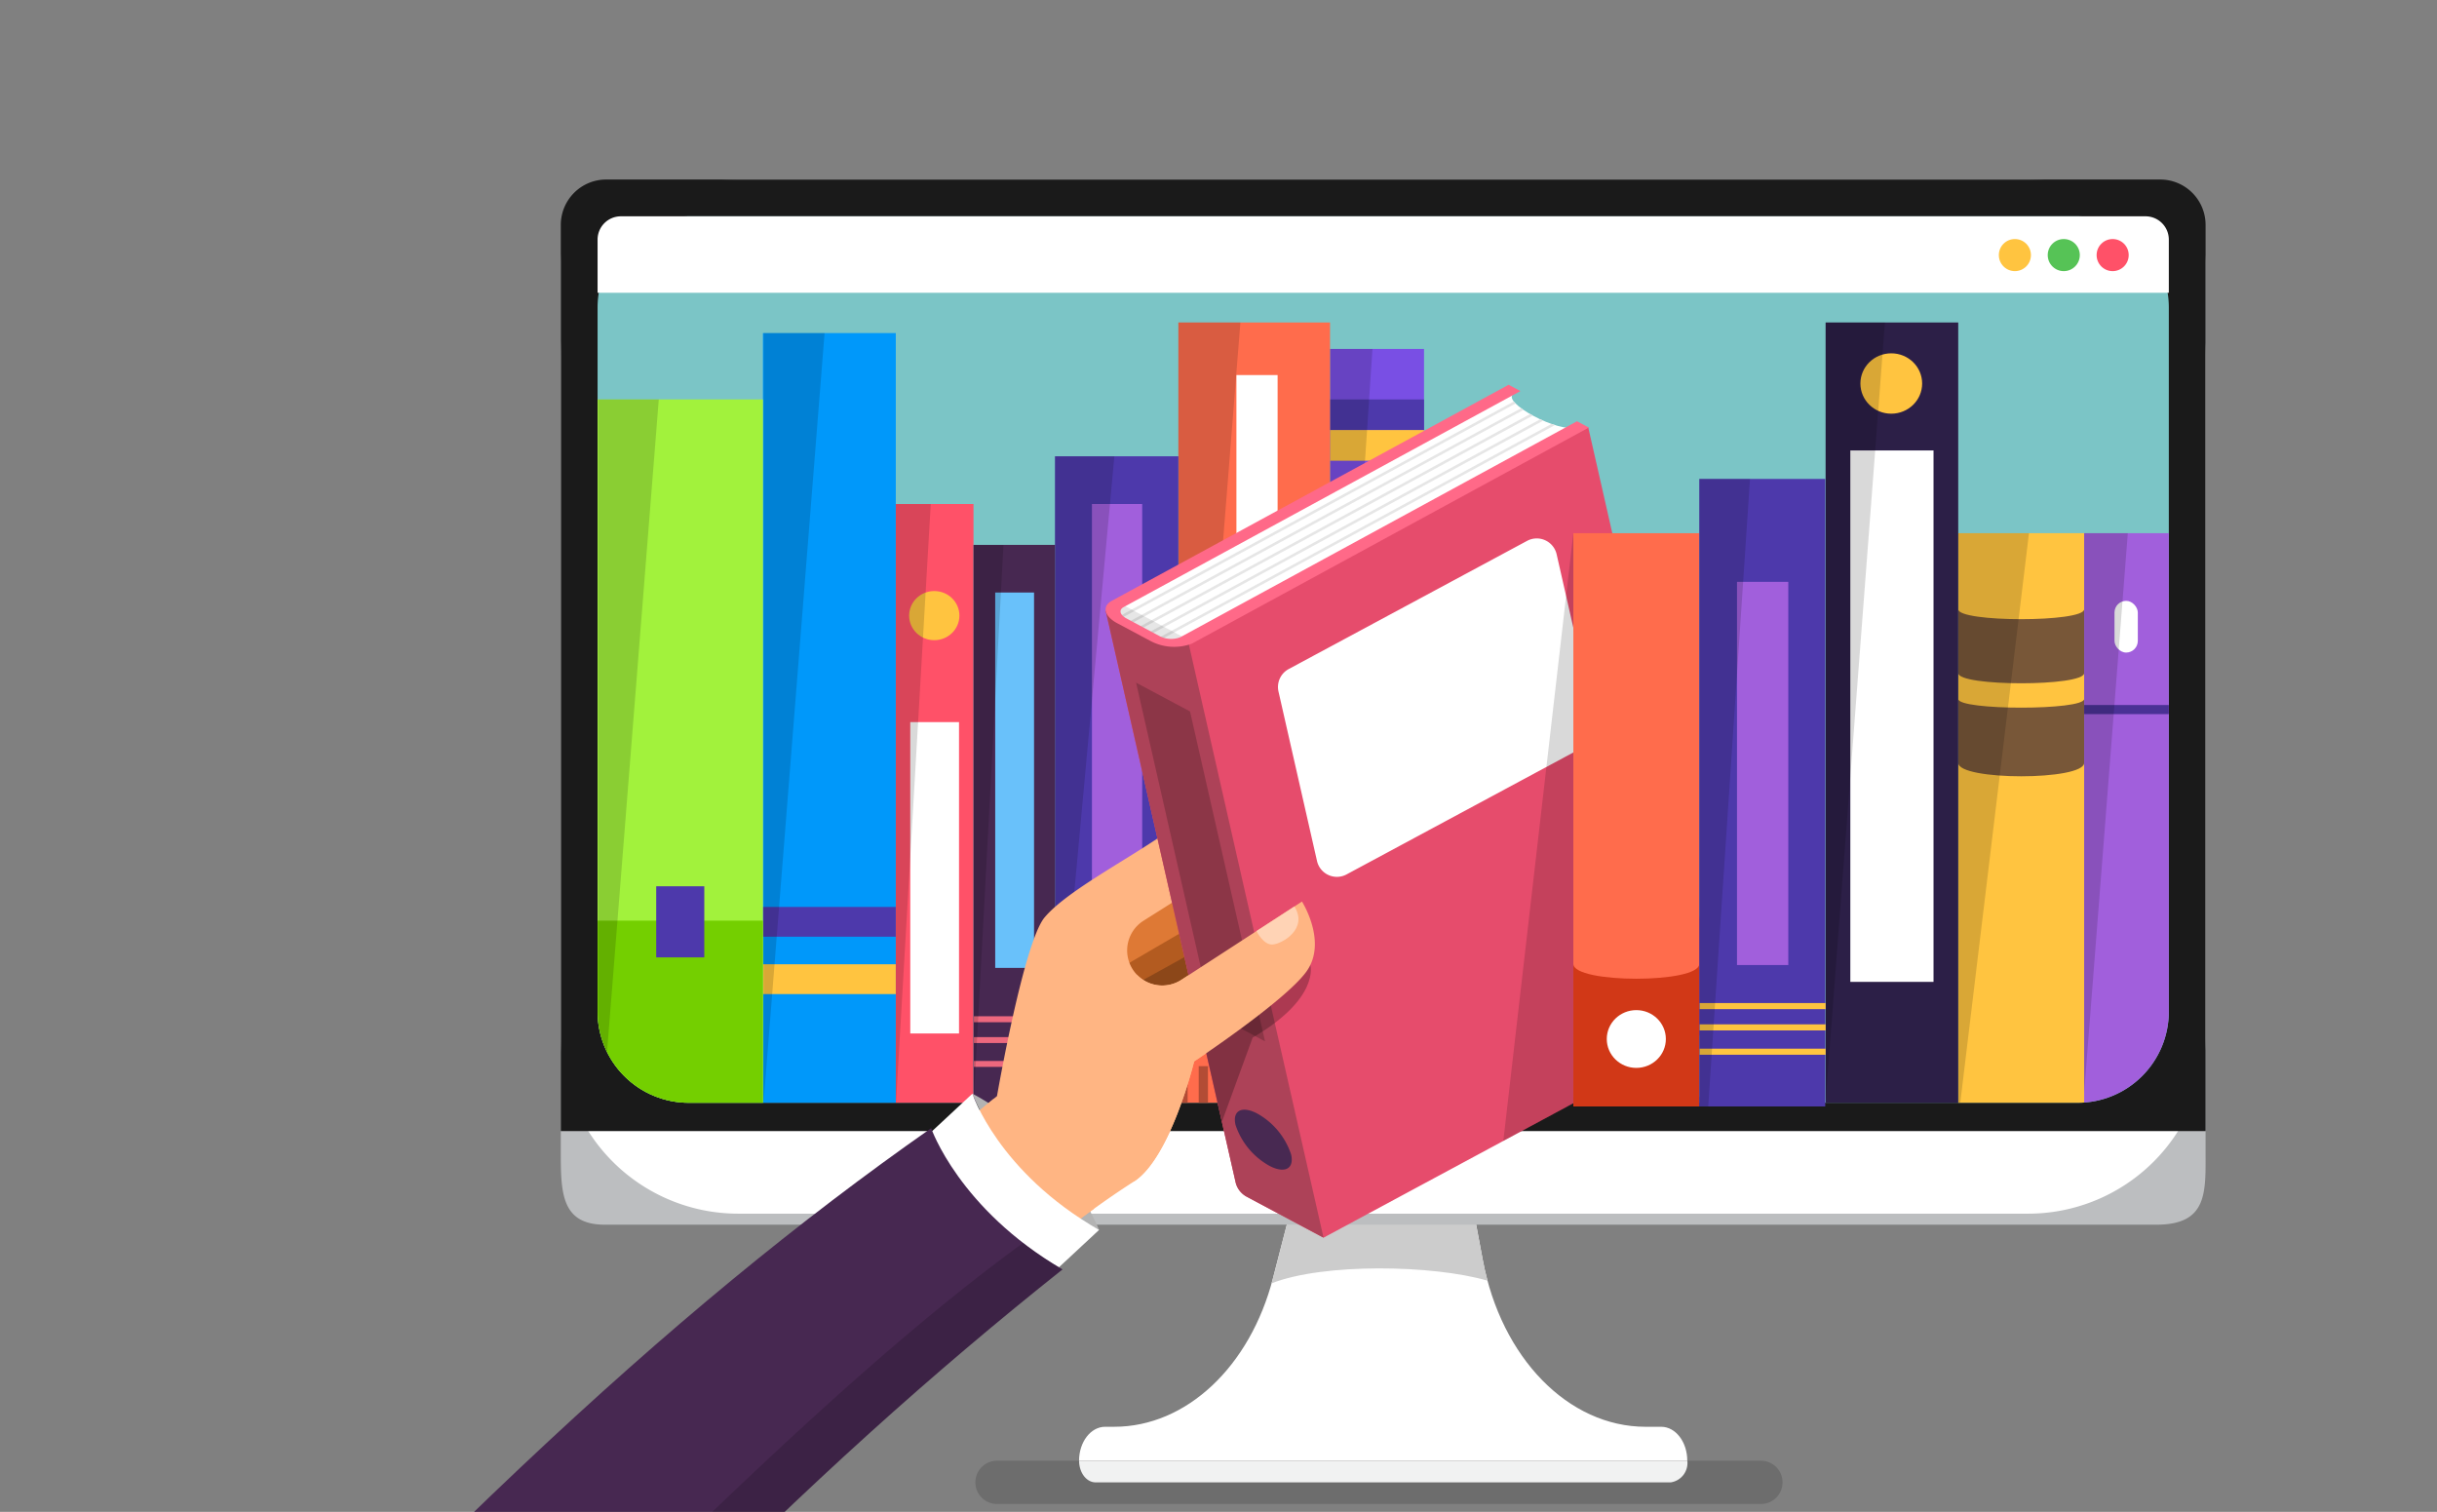 <svg xmlns="http://www.w3.org/2000/svg" xmlns:xlink="http://www.w3.org/1999/xlink" width="295" height="183" viewBox="0 0 295 183">
  <rect x="0" y="0" width="295" height="183" fill="#808080" stroke="none"/>
  <defs>
    <clipPath id="clip-path">
      <rect id="Rectángulo_6843" data-name="Rectángulo 6843" width="295" height="183" transform="translate(285 3567)" fill="#fff" stroke="#707070" stroke-width="1"/>
    </clipPath>
    <clipPath id="clip-path-2">
      <path id="Rectángulo_6832" data-name="Rectángulo 6832" d="M11.036,0H179.162A11.035,11.035,0,0,1,190.2,11.035V96.264A11.035,11.035,0,0,1,179.162,107.3H11.035A11.035,11.035,0,0,1,0,96.264V11.036A11.036,11.036,0,0,1,11.036,0Z" fill="none"/>
    </clipPath>
  </defs>
  <g id="Enmascarar_grupo_52" data-name="Enmascarar grupo 52" transform="translate(-285 -3567)" clip-path="url(#clip-path)">
    <g id="Grupo_57753" data-name="Grupo 57753" transform="translate(2122.58 3189.725)">
      <path id="Trazado_120794" data-name="Trazado 120794" d="M-1280.647,1005.623h-92.473a2.616,2.616,0,0,0-2.616,2.616,2.616,2.616,0,0,0,2.616,2.616h92.473a2.616,2.616,0,0,0,2.616-2.616A2.615,2.615,0,0,0-1280.647,1005.623Z" transform="translate(-343.772 -451.534)" opacity="0.15" style="mix-blend-mode: multiply;isolation: isolate"/>
      <g id="Grupo_57698" data-name="Grupo 57698" transform="translate(-1769.696 399.005)">
        <g id="Grupo_57696" data-name="Grupo 57696" transform="translate(0)">
          <g id="Grupo_57695" data-name="Grupo 57695">
            <g id="Grupo_57694" data-name="Grupo 57694">
              <g id="Grupo_57693" data-name="Grupo 57693">
                <g id="Grupo_57692" data-name="Grupo 57692" transform="translate(62.737 120.726)">
                  <path id="Trazado_120795" data-name="Trazado 120795" d="M-1323.5,901.474h1.1c8.711,0,16.45-7.253,19.231-18.023l3.157-12.222h20.341l1.891,10.07c2.225,11.845,10.363,20.176,19.71,20.176h1.889c1.741,0,3.152,1.841,3.152,4.113h-73.627C-1326.654,903.315-1325.243,901.474-1323.5,901.474Z" transform="translate(1326.654 -871.228)" fill="#fff"/>
                  <path id="Trazado_120796" data-name="Trazado 120796" d="M-1235.5,884.113c6.246-2.471,19.533-2.246,26.143-.324-.219-.812-.412-1.641-.572-2.491l-1.892-10.07h-20.34l-3.157,12.222C-1235.373,883.674-1235.436,883.893-1235.5,884.113Z" transform="translate(1258.802 -871.228)" fill="#ccc"/>
                  <path id="Trazado_120797" data-name="Trazado 120797" d="M-1255.031,1008.239h-69.618c-1.107,0-2-1.171-2-2.616h73.627A2.372,2.372,0,0,1-1255.031,1008.239Z" transform="translate(1326.654 -971.264)" fill="#f1f2f2"/>
                </g>
                <path id="Trazado_120798" data-name="Trazado 120798" d="M-1563.146,404.235h181.291a8.906,8.906,0,0,1,8.906,8.905V520.509c0,4.918.307,8.9-5.945,8.9h-187.836c-5.32,0-5.32-3.987-5.32-8.9V413.141A8.9,8.9,0,0,1-1563.146,404.235Z" transform="translate(1572.051 -402.898)" fill="#bcbec0"/>
                <path id="Rectángulo_6793" data-name="Rectángulo 6793" d="M21.478,0H177.624A21.478,21.478,0,0,1,199.1,21.478V103.7a21.477,21.477,0,0,1-21.477,21.477H21.477A21.477,21.477,0,0,1,0,103.7V21.478A21.478,21.478,0,0,1,21.478,0Z" transform="translate(0 0)" fill="#fff"/>
                <path id="Trazado_120799" data-name="Trazado 120799" d="M-1566.56,399.005h188.12a5.491,5.491,0,0,1,5.491,5.491V514.184h-199.1V404.5A5.491,5.491,0,0,1-1566.56,399.005Z" transform="translate(1572.051 -399.005)" fill="#1a1a1a"/>
                <path id="Rectángulo_6794" data-name="Rectángulo 6794" d="M11.036,0H179.162A11.035,11.035,0,0,1,190.2,11.035V96.264A11.035,11.035,0,0,1,179.162,107.3H11.035A11.035,11.035,0,0,1,0,96.264V11.036A11.036,11.036,0,0,1,11.036,0Z" transform="translate(4.453 4.453)" fill="#7bc5c6"/>
              </g>
            </g>
          </g>
        </g>
        <path id="Trazado_120800" data-name="Trazado 120800" d="M-1367.259,416.422h-184.554a2.821,2.821,0,0,0-2.821,2.821v6.436h190.2v-6.436A2.821,2.821,0,0,0-1367.259,416.422Z" transform="translate(1559.087 -411.969)" fill="#fff"/>
        <g id="Grupo_57697" data-name="Grupo 57697" transform="translate(174.077 7.205)">
          <circle id="Elipse_4508" data-name="Elipse 4508" cx="1.942" cy="1.942" r="1.942" fill="#ffc440"/>
          <circle id="Elipse_4509" data-name="Elipse 4509" cx="1.942" cy="1.942" r="1.942" transform="translate(5.917 0)" fill="#56c356"/>
          <circle id="Elipse_4510" data-name="Elipse 4510" cx="1.942" cy="1.942" r="1.942" transform="translate(11.835 0)" fill="#ff5168"/>
        </g>
      </g>
      <g id="Grupo_57736" data-name="Grupo 57736" transform="translate(-1765.244 403.458)">
        <g id="Grupo_57735" data-name="Grupo 57735" transform="translate(0 0)" clip-path="url(#clip-path-2)">
          <g id="Grupo_57734" data-name="Grupo 57734" transform="translate(0 12.854)">
            <g id="Grupo_57699" data-name="Grupo 57699" transform="translate(20.015 1.283)">
              <rect id="Rectángulo_6795" data-name="Rectángulo 6795" width="93.609" height="16.086" transform="translate(16.086 0) rotate(90)" fill="#0098fa"/>
              <rect id="Rectángulo_6796" data-name="Rectángulo 6796" width="16.086" height="3.609" transform="translate(0 69.456)" fill="#4d39ab"/>
              <rect id="Rectángulo_6797" data-name="Rectángulo 6797" width="16.086" height="3.609" transform="translate(0 76.396)" fill="#ffc440"/>
            </g>
            <g id="Grupo_57706" data-name="Grupo 57706" transform="translate(0 9.311)">
              <g id="Grupo_57702" data-name="Grupo 57702">
                <g id="Grupo_57701" data-name="Grupo 57701">
                  <g id="Grupo_57700" data-name="Grupo 57700">
                    <rect id="Rectángulo_6798" data-name="Rectángulo 6798" width="85.581" height="20.015" transform="translate(0 85.581) rotate(-90)" fill="#a2f23c"/>
                  </g>
                </g>
              </g>
              <g id="Grupo_57705" data-name="Grupo 57705" transform="translate(0 63.094)">
                <g id="Grupo_57704" data-name="Grupo 57704" transform="translate(0 0)">
                  <g id="Grupo_57703" data-name="Grupo 57703">
                    <rect id="Rectángulo_6799" data-name="Rectángulo 6799" width="22.487" height="20.015" transform="translate(0 22.487) rotate(-90)" fill="#74cf00"/>
                  </g>
                </g>
              </g>
              <rect id="Rectángulo_6800" data-name="Rectángulo 6800" width="8.606" height="5.82" transform="translate(12.918 58.93) rotate(90)" fill="#4d39ab"/>
            </g>
            <g id="Grupo_57707" data-name="Grupo 57707" transform="translate(88.666 3.202)">
              <rect id="Rectángulo_6801" data-name="Rectángulo 6801" width="91.69" height="11.379" transform="translate(11.379 0) rotate(90)" fill="#794fe4"/>
              <rect id="Rectángulo_6802" data-name="Rectángulo 6802" width="3.709" height="11.379" transform="translate(11.379 6.109) rotate(90)" fill="#4d39ab"/>
              <rect id="Rectángulo_6803" data-name="Rectángulo 6803" width="3.709" height="11.379" transform="translate(11.379 9.818) rotate(90)" fill="#ffc440"/>
              <path id="Trazado_120801" data-name="Trazado 120801" d="M-1193.025,769.152h0a3.818,3.818,0,0,0-3.818-3.818h-.173a3.818,3.818,0,0,0-3.818,3.818h0a3.818,3.818,0,0,0,3.818,3.818h.173A3.818,3.818,0,0,0-1193.025,769.152Z" transform="translate(1202.619 -692.189)" fill="#fff"/>
            </g>
            <g id="Grupo_57711" data-name="Grupo 57711" transform="translate(70.307)">
              <g id="Grupo_57710" data-name="Grupo 57710" transform="translate(0)">
                <g id="Grupo_57708" data-name="Grupo 57708" transform="translate(0)">
                  <rect id="Rectángulo_6804" data-name="Rectángulo 6804" width="96.742" height="18.358" transform="translate(0 96.742) rotate(-90)" fill="#ff6c4c"/>
                </g>
                <g id="Grupo_57709" data-name="Grupo 57709" transform="translate(0 38.951)">
                  <path id="Trazado_120802" data-name="Trazado 120802" d="M-1279.625,619.06v4.619c0,1.393,18.358,1.393,18.358,0V619.06C-1261.267,620.052-1279.625,620.052-1279.625,619.06Z" transform="translate(1279.625 -619.06)" fill="#ffb6a6"/>
                </g>
              </g>
              <rect id="Rectángulo_6805" data-name="Rectángulo 6805" width="1.119" height="4.876" transform="translate(0 90.017)" fill="#b34c35"/>
              <rect id="Rectángulo_6806" data-name="Rectángulo 6806" width="1.119" height="4.876" transform="translate(2.463 90.017)" fill="#b34c35"/>
              <rect id="Rectángulo_6807" data-name="Rectángulo 6807" width="1.119" height="4.876" transform="translate(4.925 90.017)" fill="#b34c35"/>
              <rect id="Rectángulo_6808" data-name="Rectángulo 6808" width="1.119" height="4.876" transform="translate(7.388 90.017)" fill="#b34c35"/>
              <rect id="Rectángulo_6809" data-name="Rectángulo 6809" width="1.119" height="4.876" transform="translate(9.851 90.017)" fill="#b34c35"/>
              <rect id="Rectángulo_6810" data-name="Rectángulo 6810" width="1.119" height="4.876" transform="translate(12.314 90.017)" fill="#b34c35"/>
              <rect id="Rectángulo_6811" data-name="Rectángulo 6811" width="1.119" height="4.876" transform="translate(14.776 90.017)" fill="#b34c35"/>
              <rect id="Rectángulo_6812" data-name="Rectángulo 6812" width="1.119" height="4.876" transform="translate(17.239 90.017)" fill="#b34c35"/>
              <rect id="Rectángulo_6813" data-name="Rectángulo 6813" width="25.148" height="4.986" transform="translate(12.012 6.362) rotate(90)" fill="#fff"/>
            </g>
            <g id="Grupo_57714" data-name="Grupo 57714" transform="translate(55.371 16.198)">
              <g id="Grupo_57713" data-name="Grupo 57713" transform="translate(0 0)">
                <g id="Grupo_57712" data-name="Grupo 57712">
                  <rect id="Rectángulo_6814" data-name="Rectángulo 6814" width="78.694" height="14.936" transform="translate(14.936 0) rotate(90)" fill="#4d39ab"/>
                  <rect id="Rectángulo_6815" data-name="Rectángulo 6815" width="6.085" height="56.155" transform="translate(4.472 5.77)" fill="#a15fdc"/>
                </g>
              </g>
              <rect id="Rectángulo_6816" data-name="Rectángulo 6816" width="0.721" height="14.936" transform="translate(14.982 66.433) rotate(90)" fill="#ffc440"/>
              <rect id="Rectángulo_6817" data-name="Rectángulo 6817" width="0.721" height="14.936" transform="translate(14.982 68.957) rotate(90)" fill="#ffc440"/>
              <rect id="Rectángulo_6818" data-name="Rectángulo 6818" width="0.721" height="14.936" transform="translate(14.982 71.843) rotate(90)" fill="#ffc440"/>
            </g>
            <g id="Grupo_57718" data-name="Grupo 57718" transform="translate(36.102 21.968)">
              <g id="Grupo_57717" data-name="Grupo 57717" transform="translate(0)">
                <g id="Grupo_57716" data-name="Grupo 57716" transform="translate(0)">
                  <g id="Grupo_57715" data-name="Grupo 57715">
                    <rect id="Rectángulo_6819" data-name="Rectángulo 6819" width="72.924" height="9.404" transform="translate(0 72.924) rotate(-90)" fill="#ff5168"/>
                  </g>
                </g>
              </g>
              <rect id="Rectángulo_6820" data-name="Rectángulo 6820" width="37.686" height="5.901" transform="translate(7.652 26.403) rotate(90)" fill="#fff"/>
              <ellipse id="Elipse_4511" data-name="Elipse 4511" cx="3.043" cy="2.975" rx="3.043" ry="2.975" transform="translate(1.613 10.536)" fill="#ffc440"/>
            </g>
            <g id="Grupo_57721" data-name="Grupo 57721" transform="translate(45.506 26.914)">
              <g id="Grupo_57720" data-name="Grupo 57720" transform="translate(0 0)">
                <g id="Grupo_57719" data-name="Grupo 57719">
                  <rect id="Rectángulo_6821" data-name="Rectángulo 6821" width="67.979" height="9.865" transform="translate(9.865 0) rotate(90)" fill="#472851"/>
                  <rect id="Rectángulo_6822" data-name="Rectángulo 6822" width="4.702" height="45.439" transform="translate(2.628 5.77)" fill="#69c1fa"/>
                </g>
              </g>
              <rect id="Rectángulo_6823" data-name="Rectángulo 6823" width="0.721" height="9.865" transform="translate(9.911 57.06) rotate(90)" fill="#ed687e"/>
              <rect id="Rectángulo_6824" data-name="Rectángulo 6824" width="0.721" height="9.865" transform="translate(9.911 59.584) rotate(90)" fill="#ed687e"/>
              <rect id="Rectángulo_6825" data-name="Rectángulo 6825" width="0.721" height="9.865" transform="translate(9.911 62.469) rotate(90)" fill="#ed687e"/>
            </g>
            <g id="Grupo_57725" data-name="Grupo 57725" transform="translate(164.708 25.503)">
              <g id="Grupo_57724" data-name="Grupo 57724" transform="translate(0)">
                <g id="Grupo_57723" data-name="Grupo 57723" transform="translate(0)">
                  <g id="Grupo_57722" data-name="Grupo 57722">
                    <rect id="Rectángulo_6826" data-name="Rectángulo 6826" width="69.389" height="15.246" transform="translate(0 69.389) rotate(-90)" fill="#ffc440"/>
                  </g>
                </g>
              </g>
              <path id="Trazado_120803" data-name="Trazado 120803" d="M-910.372,602.455v7.73c0,1.644,15.246,1.644,15.246,0v-7.73C-895.126,604.062-910.372,604.062-910.372,602.455Zm15.246,10.859c0,1.406-15.246,1.406-15.246,0v7.73c0,2.177,15.246,2.177,15.246,0Z" transform="translate(910.372 -593.252)" fill="#785738"/>
            </g>
            <g id="Grupo_57729" data-name="Grupo 57729" transform="translate(179.954 25.503)">
              <g id="Grupo_57728" data-name="Grupo 57728" transform="translate(0)">
                <g id="Grupo_57726" data-name="Grupo 57726" transform="translate(0)">
                  <rect id="Rectángulo_6827" data-name="Rectángulo 6827" width="69.389" height="10.54" transform="translate(0 69.389) rotate(-90)" fill="#a15fdc"/>
                </g>
                <g id="Grupo_57727" data-name="Grupo 57727" transform="translate(0 20.798)">
                  <rect id="Rectángulo_6828" data-name="Rectángulo 6828" width="1.104" height="10.54" transform="translate(0 1.104) rotate(-90)" fill="#4a3195"/>
                </g>
                <rect id="Rectángulo_6829" data-name="Rectángulo 6829" width="2.823" height="6.258" rx="1.412" transform="translate(6.494 14.448) rotate(-180)" fill="#fff"/>
              </g>
            </g>
            <g id="Grupo_57733" data-name="Grupo 57733" transform="translate(148.657)">
              <g id="Grupo_57732" data-name="Grupo 57732" transform="translate(0)">
                <g id="Grupo_57731" data-name="Grupo 57731" transform="translate(0)">
                  <g id="Grupo_57730" data-name="Grupo 57730">
                    <rect id="Rectángulo_6830" data-name="Rectángulo 6830" width="94.892" height="16.052" transform="translate(0 94.892) rotate(-90)" fill="#2c1f47"/>
                  </g>
                </g>
              </g>
              <rect id="Rectángulo_6831" data-name="Rectángulo 6831" width="64.323" height="10.072" transform="translate(13.062 15.488) rotate(90)" fill="#fff"/>
              <ellipse id="Elipse_4512" data-name="Elipse 4512" cx="3.737" cy="3.654" rx="3.737" ry="3.654" transform="translate(4.21 3.73)" fill="#ffc440"/>
            </g>
          </g>
          <path id="Trazado_120804" data-name="Trazado 120804" d="M-1468.649,471.721h-7.384v93.143Z" transform="translate(1496.128 -457.584)" opacity="0.15" style="mix-blend-mode: multiply;isolation: isolate"/>
          <path id="Trazado_120805" data-name="Trazado 120805" d="M-1554.322,588.7h.545l6.785-85.581h-7.329Z" transform="translate(1554.402 -480.956)" opacity="0.15" style="mix-blend-mode: multiply;isolation: isolate"/>
          <path id="Trazado_120806" data-name="Trazado 120806" d="M-1272.12,466.7h-7.506v94.675Z" transform="translate(1349.933 -453.847)" opacity="0.15" style="mix-blend-mode: multiply;isolation: isolate"/>
          <path id="Trazado_120807" data-name="Trazado 120807" d="M-1202.68,479.225h-5.136V556.4Z" transform="translate(1296.481 -463.169)" opacity="0.15" style="mix-blend-mode: multiply;isolation: isolate"/>
          <path id="Trazado_120808" data-name="Trazado 120808" d="M-965.979,466.7h-7.18V561Z" transform="translate(1121.815 -453.847)" opacity="0.15" style="mix-blend-mode: multiply;isolation: isolate"/>
          <path id="Trazado_120809" data-name="Trazado 120809" d="M-910.372,566.458v69.389h.193l8.37-69.389Z" transform="translate(1075.08 -528.1)" opacity="0.15" style="mix-blend-mode: multiply;isolation: isolate"/>
          <path id="Trazado_120810" data-name="Trazado 120810" d="M-845.454,566.458h-5.282v67.7Z" transform="translate(1030.691 -528.1)" opacity="0.15" style="mix-blend-mode: multiply;isolation: isolate"/>
          <path id="Trazado_120811" data-name="Trazado 120811" d="M-1413.422,625.547l4.23-72.885h-4.23Z" transform="translate(1449.524 -517.832)" opacity="0.15" style="mix-blend-mode: multiply;isolation: isolate"/>
          <path id="Trazado_120812" data-name="Trazado 120812" d="M-1376.552,639.6l3.607-67.5h-3.607Z" transform="translate(1422.079 -532.304)" opacity="0.15" style="mix-blend-mode: multiply;isolation: isolate"/>
          <path id="Trazado_120813" data-name="Trazado 120813" d="M-1330.864,530.059h-7.185v78.171Z" transform="translate(1393.42 -501.007)" opacity="0.15" style="mix-blend-mode: multiply;isolation: isolate"/>
        </g>
      </g>
      <g id="Grupo_57752" data-name="Grupo 57752" transform="translate(-1837.58 423.848)">
        <g id="Grupo_57747" data-name="Grupo 57747">
          <g id="Grupo_57746" data-name="Grupo 57746">
            <g id="Grupo_57745" data-name="Grupo 57745">
              <g id="Grupo_57738" data-name="Grupo 57738" transform="translate(0 53.415)">
                <path id="Trazado_120814" data-name="Trazado 120814" d="M-1292.323,760.621l9.319,8.712s-1.832,3.534-5.181,2.549-10.111-8.626-10.111-8.626l-2.684,2.254-6.357-.63.75-1.629,6.353-3.58A6.741,6.741,0,0,1-1292.323,760.621Z" transform="translate(1442.897 -745.078)" fill="#8c4719"/>
                <path id="Trazado_120815" data-name="Trazado 120815" d="M-1279.869,750.15s-2.094,3.877-4.692,3.083c-1.713-.523-6.218-5.416-9.089-8.688a4.835,4.835,0,0,0-5.975-1.041l-6.621,3.663-2.49.988-.48-4.494,14.818-7.328,7.877,5.2Z" transform="translate(1444.294 -728.352)" fill="#b35b20"/>
                <path id="Trazado_120816" data-name="Trazado 120816" d="M-1296.38,725.148l12.041,11.142a2.464,2.464,0,0,1-.789,4.124,2.437,2.437,0,0,1-1.785-.06c-2-.809-8.959-7.026-12.288-10.06-1.064-.97-4.331-2.354-5.535-1.562L-1316.5,735.6l-2.918-2.682,13.775-10.126Z" transform="translate(1451.891 -718.273)" fill="#de7935"/>
                <path id="Trazado_120817" data-name="Trazado 120817" d="M-1377.17,831.835s10.49,5.146,15.339,16.49A32.591,32.591,0,0,1-1377.17,831.835Z" transform="translate(1494.876 -799.439)" fill="#b3b3b3"/>
                <path id="Trazado_120818" data-name="Trazado 120818" d="M-1340.872,714.255s3.146,4.933.5,8.527-13.551,10.822-13.551,10.822-2.835,11.679-7.3,14.544-8.3,5.891-8.3,5.891L-1382,741.265l4.213-3.462s3.224-18.6,5.765-21.631,9.332-6.618,13.95-9.748a7.592,7.592,0,0,1,5.94-1.119l21.121,4.79s.646,3.231-2.241,4.1-19.578-2.177-19.578-2.177l-7.219,4.557a4.251,4.251,0,0,0-.817,6.518h0a4.25,4.25,0,0,0,5.4.641Z" transform="translate(1498.474 -705.116)" fill="#ffb583"/>
                <path id="Trazado_120819" data-name="Trazado 120819" d="M-1369.519,850.143-1382,837.369l3.822-3.141c1.191,2.628,4.429,8.143,12.171,13.294C-1368.111,849.033-1369.519,850.143-1369.519,850.143Z" transform="translate(1498.474 -801.22)" fill="#ffb583"/>
                <g id="Grupo_57737" data-name="Grupo 57737" transform="translate(0 32.396)">
                  <path id="Trazado_120820" data-name="Trazado 120820" d="M-1376.044,848.325c-12.214-6.979-15.339-16.49-15.339-16.49l-4.882,4.541s3.125,9.511,15.339,16.49Z" transform="translate(1509.089 -831.835)" fill="#fff"/>
                  <path id="Trazado_120821" data-name="Trazado 120821" d="M-1708.963,865.258c-31,24.636-61.186,54.823-109.082,111.067l-19.535-21.517c49.473-54.88,80.871-84.346,112.717-106.643C-1724.863,848.164-1721.511,857.919-1708.963,865.258Z" transform="translate(1837.58 -843.989)" fill="#472851"/>
                </g>
              </g>
              <g id="Grupo_57743" data-name="Grupo 57743" transform="translate(133.836)">
                <g id="Grupo_57739" data-name="Grupo 57739" transform="translate(0.023 5.139)">
                  <path id="Trazado_120822" data-name="Trazado 120822" d="M-1255.591,516.283l16.379,72.044-48.418,26.058-9.249-4.934a2.688,2.688,0,0,1-1.375-1.681l-15.733-69.2.7-1.177,9.254,4.937h0Z" transform="translate(1313.986 -516.283)" fill="#e64c6c"/>
                  <path id="Trazado_120823" data-name="Trazado 120823" d="M-1287.629,675.843l-9.249-4.934a2.688,2.688,0,0,1-1.375-1.682l-15.733-69.2.7-1.177,9.254,4.937.049.026Z" transform="translate(1313.986 -577.74)" fill="#ad4258"/>
                  <path id="Trazado_120824" data-name="Trazado 120824" d="M-1202.313,569.229l-28.856,15.515a2.469,2.469,0,0,0-1.238,2.722l4.663,20.511a2.469,2.469,0,0,0,3.577,1.627l28.856-15.515a2.469,2.469,0,0,0,1.238-2.722l-4.663-20.511A2.469,2.469,0,0,0-1202.313,569.229Z" transform="translate(1253.309 -555.473)" fill="#fff"/>
                </g>
                <g id="Grupo_57740" data-name="Grupo 57740" transform="translate(3.689 36.059)">
                  <path id="Trazado_120825" data-name="Trazado 120825" d="M-1299.647,637.224l9.08,39.94,6.528,3.482-9.08-39.94Z" transform="translate(1299.647 -637.224)" fill="#8c3647"/>
                  <path id="Trazado_120826" data-name="Trazado 120826" d="M-1250.15,839.88c-1.859-.992-3.045-.384-2.649,1.358a8.833,8.833,0,0,0,4.083,4.949c1.859.992,3.045.384,2.649-1.357A8.832,8.832,0,0,0-1250.15,839.88Z" transform="translate(1264.833 -787.716)" fill="#482952"/>
                </g>
                <g id="Grupo_57742" data-name="Grupo 57742">
                  <g id="Grupo_57741" data-name="Grupo 57741" transform="translate(0.62 1.066)">
                    <path id="Trazado_120827" data-name="Trazado 120827" d="M-1262.832,500.35l-48.818,26.571,7.488,3.995,48.818-26.571C-1257.149,505.314-1264.637,501.319-1262.832,500.35Z" transform="translate(1311.65 -500.35)" fill="#fff"/>
                    <path id="Trazado_120828" data-name="Trazado 120828" d="M-1257.1,506.25l-47.49,25.858.334.178,47.517-25.872Q-1256.92,506.334-1257.1,506.25Zm-1.223-.635-47.474,25.849.334.178L-1258,505.8Q-1258.162,505.707-1258.323,505.615Zm2.586,1.2-47.646,25.942.334.178,47.723-25.983C-1255.461,506.9-1255.6,506.858-1255.736,506.81Zm-3.676-1.9L-1307,530.82l.334.178,47.543-25.886Q-1259.275,505.01-1259.413,504.908Zm-.888-.815-47.91,26.083.334.178,47.79-26.019A2.836,2.836,0,0,1-1260.3,504.093Z" transform="translate(1309.089 -503.136)" fill="#e6e6e6"/>
                  </g>
                  <path id="Trazado_120829" data-name="Trazado 120829" d="M-1300.791,604.993l-2.979.188-6.757-3.605,1.2-1.135Z" transform="translate(1311.434 -573.786)" opacity="0.1" style="mix-blend-mode: multiply;isolation: isolate"/>
                  <path id="Trazado_120830" data-name="Trazado 120830" d="M-1263.86,496.943l-48.033,26.15c-.614.329-.463.944.336,1.37l3.949,2.107a3.09,3.09,0,0,0,2.561.175l48.033-26.15,1.43.763-48.033,26.15a6.133,6.133,0,0,1-5.09-.348l-3.949-2.107c-1.59-.848-1.889-2.067-.667-2.723l48.033-26.15Z" transform="translate(1314.075 -496.18)" fill="#ff6988"/>
                </g>
              </g>
              <path id="Trazado_120831" data-name="Trazado 120831" d="M-1258.533,763.624l-12.056,7.851,2.955,13,3.724-10.2c8.2-4.788,6.987-8.8,6.987-8.8Z" transform="translate(1415.543 -695.251)" opacity="0.25" style="mix-blend-mode: multiply;isolation: isolate"/>
              <g id="Grupo_57744" data-name="Grupo 57744" transform="translate(137.253 62.555)">
                <path id="Trazado_120832" data-name="Trazado 120832" d="M-1300.711,774.758c4.462-2.866,7.3-14.544,7.3-14.544s10.9-7.228,13.551-10.822-.5-8.527-.5-8.527l-14.6,9.476a4.25,4.25,0,0,1-5.4-.641Z" transform="translate(1300.711 -740.865)" fill="#ffb583"/>
              </g>
              <path id="Trazado_120833" data-name="Trazado 120833" d="M-1238.043,743.188h0l-4.585,2.976s.832,1.736,1.982,1.629S-1236.348,745.892-1238.043,743.188Z" transform="translate(1394.73 -680.039)" fill="#ffd3b5"/>
            </g>
          </g>
        </g>
        <path id="Trazado_120834" data-name="Trazado 120834" d="M-1117.289,566.458l-8.475,73.563,13.174-7.09,4.14-48.342-3.365-14.8Z" transform="translate(1307.743 -548.491)" opacity="0.15" style="mix-blend-mode: multiply;isolation: isolate"/>
        <g id="Grupo_57748" data-name="Grupo 57748" transform="translate(190.454 17.967)">
          <rect id="Rectángulo_6833" data-name="Rectángulo 6833" width="69.389" height="15.246" transform="translate(15.246 0) rotate(90)" fill="#ff6c4c"/>
          <rect id="Rectángulo_6834" data-name="Rectángulo 6834" width="15.246" height="1.134" transform="translate(0 68.255)" fill="#4d39ab"/>
          <rect id="Rectángulo_6835" data-name="Rectángulo 6835" width="15.246" height="1.134" transform="translate(0 68.255)" fill="#4d39ab"/>
          <rect id="Rectángulo_6836" data-name="Rectángulo 6836" width="15.246" height="1.134" transform="translate(0 68.255)" fill="#4d39ab"/>
          <path id="Trazado_120835" data-name="Trazado 120835" d="M-1092.614,770.374v17.257h15.246V770.374C-1077.368,772.771-1092.614,772.771-1092.614,770.374Z" transform="translate(1092.614 -718.242)" fill="#d13817"/>
          <ellipse id="Elipse_4513" data-name="Elipse 4513" cx="3.576" cy="3.497" rx="3.576" ry="3.497" transform="translate(4.047 57.728)" fill="#fff"/>
        </g>
        <g id="Grupo_57751" data-name="Grupo 57751" transform="translate(205.7 11.399)">
          <g id="Grupo_57750" data-name="Grupo 57750" transform="translate(0 0)">
            <g id="Grupo_57749" data-name="Grupo 57749" transform="translate(0 0)">
              <rect id="Rectángulo_6837" data-name="Rectángulo 6837" width="75.957" height="15.246" transform="translate(15.246 0) rotate(90)" fill="#4d39ab"/>
              <rect id="Rectángulo_6838" data-name="Rectángulo 6838" width="6.211" height="46.382" transform="translate(4.564 12.457)" fill="#a15fdc"/>
            </g>
          </g>
          <rect id="Rectángulo_6839" data-name="Rectángulo 6839" width="0.736" height="15.246" transform="translate(15.293 63.441) rotate(90)" fill="#ffc440"/>
          <rect id="Rectángulo_6840" data-name="Rectángulo 6840" width="0.736" height="15.246" transform="translate(15.293 66.018) rotate(90)" fill="#ffc440"/>
          <rect id="Rectángulo_6841" data-name="Rectángulo 6841" width="0.736" height="15.246" transform="translate(15.293 68.963) rotate(90)" fill="#ffc440"/>
          <path id="Trazado_120836" data-name="Trazado 120836" d="M-1032.938,616.724h1.071l5.055-75.957h-6.126Z" transform="translate(1032.948 -540.768)" opacity="0.15" style="mix-blend-mode: multiply;isolation: isolate"/>
        </g>
      </g>
      <path id="Trazado_120837" data-name="Trazado 120837" d="M-1797.177,976.6c-16.459,7.72-17.3-6.505-17.307-6.547l-.009.01q-2.014,2.15-4.07,4.363l-.136.146q-1.966,2.116-3.972,4.292l-.5.539q-.938,1.018-1.885,2.05l-.8.868-.985,1.076-1.037,1.134-1.092,1.2-1.425,1.562-.725.8-1.6,1.765-.4.443q-.932,1.028-1.874,2.069l-.564.623q-.992,1.1-1.993,2.208l-.027.03,19.535,21.517q10.1-11.864,19.207-22.239,2.029-2.312,4.014-4.557,2.978-3.367,5.863-6.589,1.924-2.148,3.807-4.234,4.711-5.214,9.191-10.055,1.794-1.939,3.554-3.821,2.641-2.824,5.211-5.527.857-.9,1.706-1.79,1.7-1.777,3.37-3.5c7.241-7.483,14.1-14.274,20.726-20.546q1.53-1.447,3.043-2.858c10.094-9.409,19.7-17.649,29.39-25.348a44.738,44.738,0,0,1-4.768-3.214C-1746.4,926.184-1784.212,970.517-1797.177,976.6Z" transform="translate(0 -374.743)" opacity="0.15" style="mix-blend-mode: multiply;isolation: isolate"/>
    </g>
  </g>
</svg>
